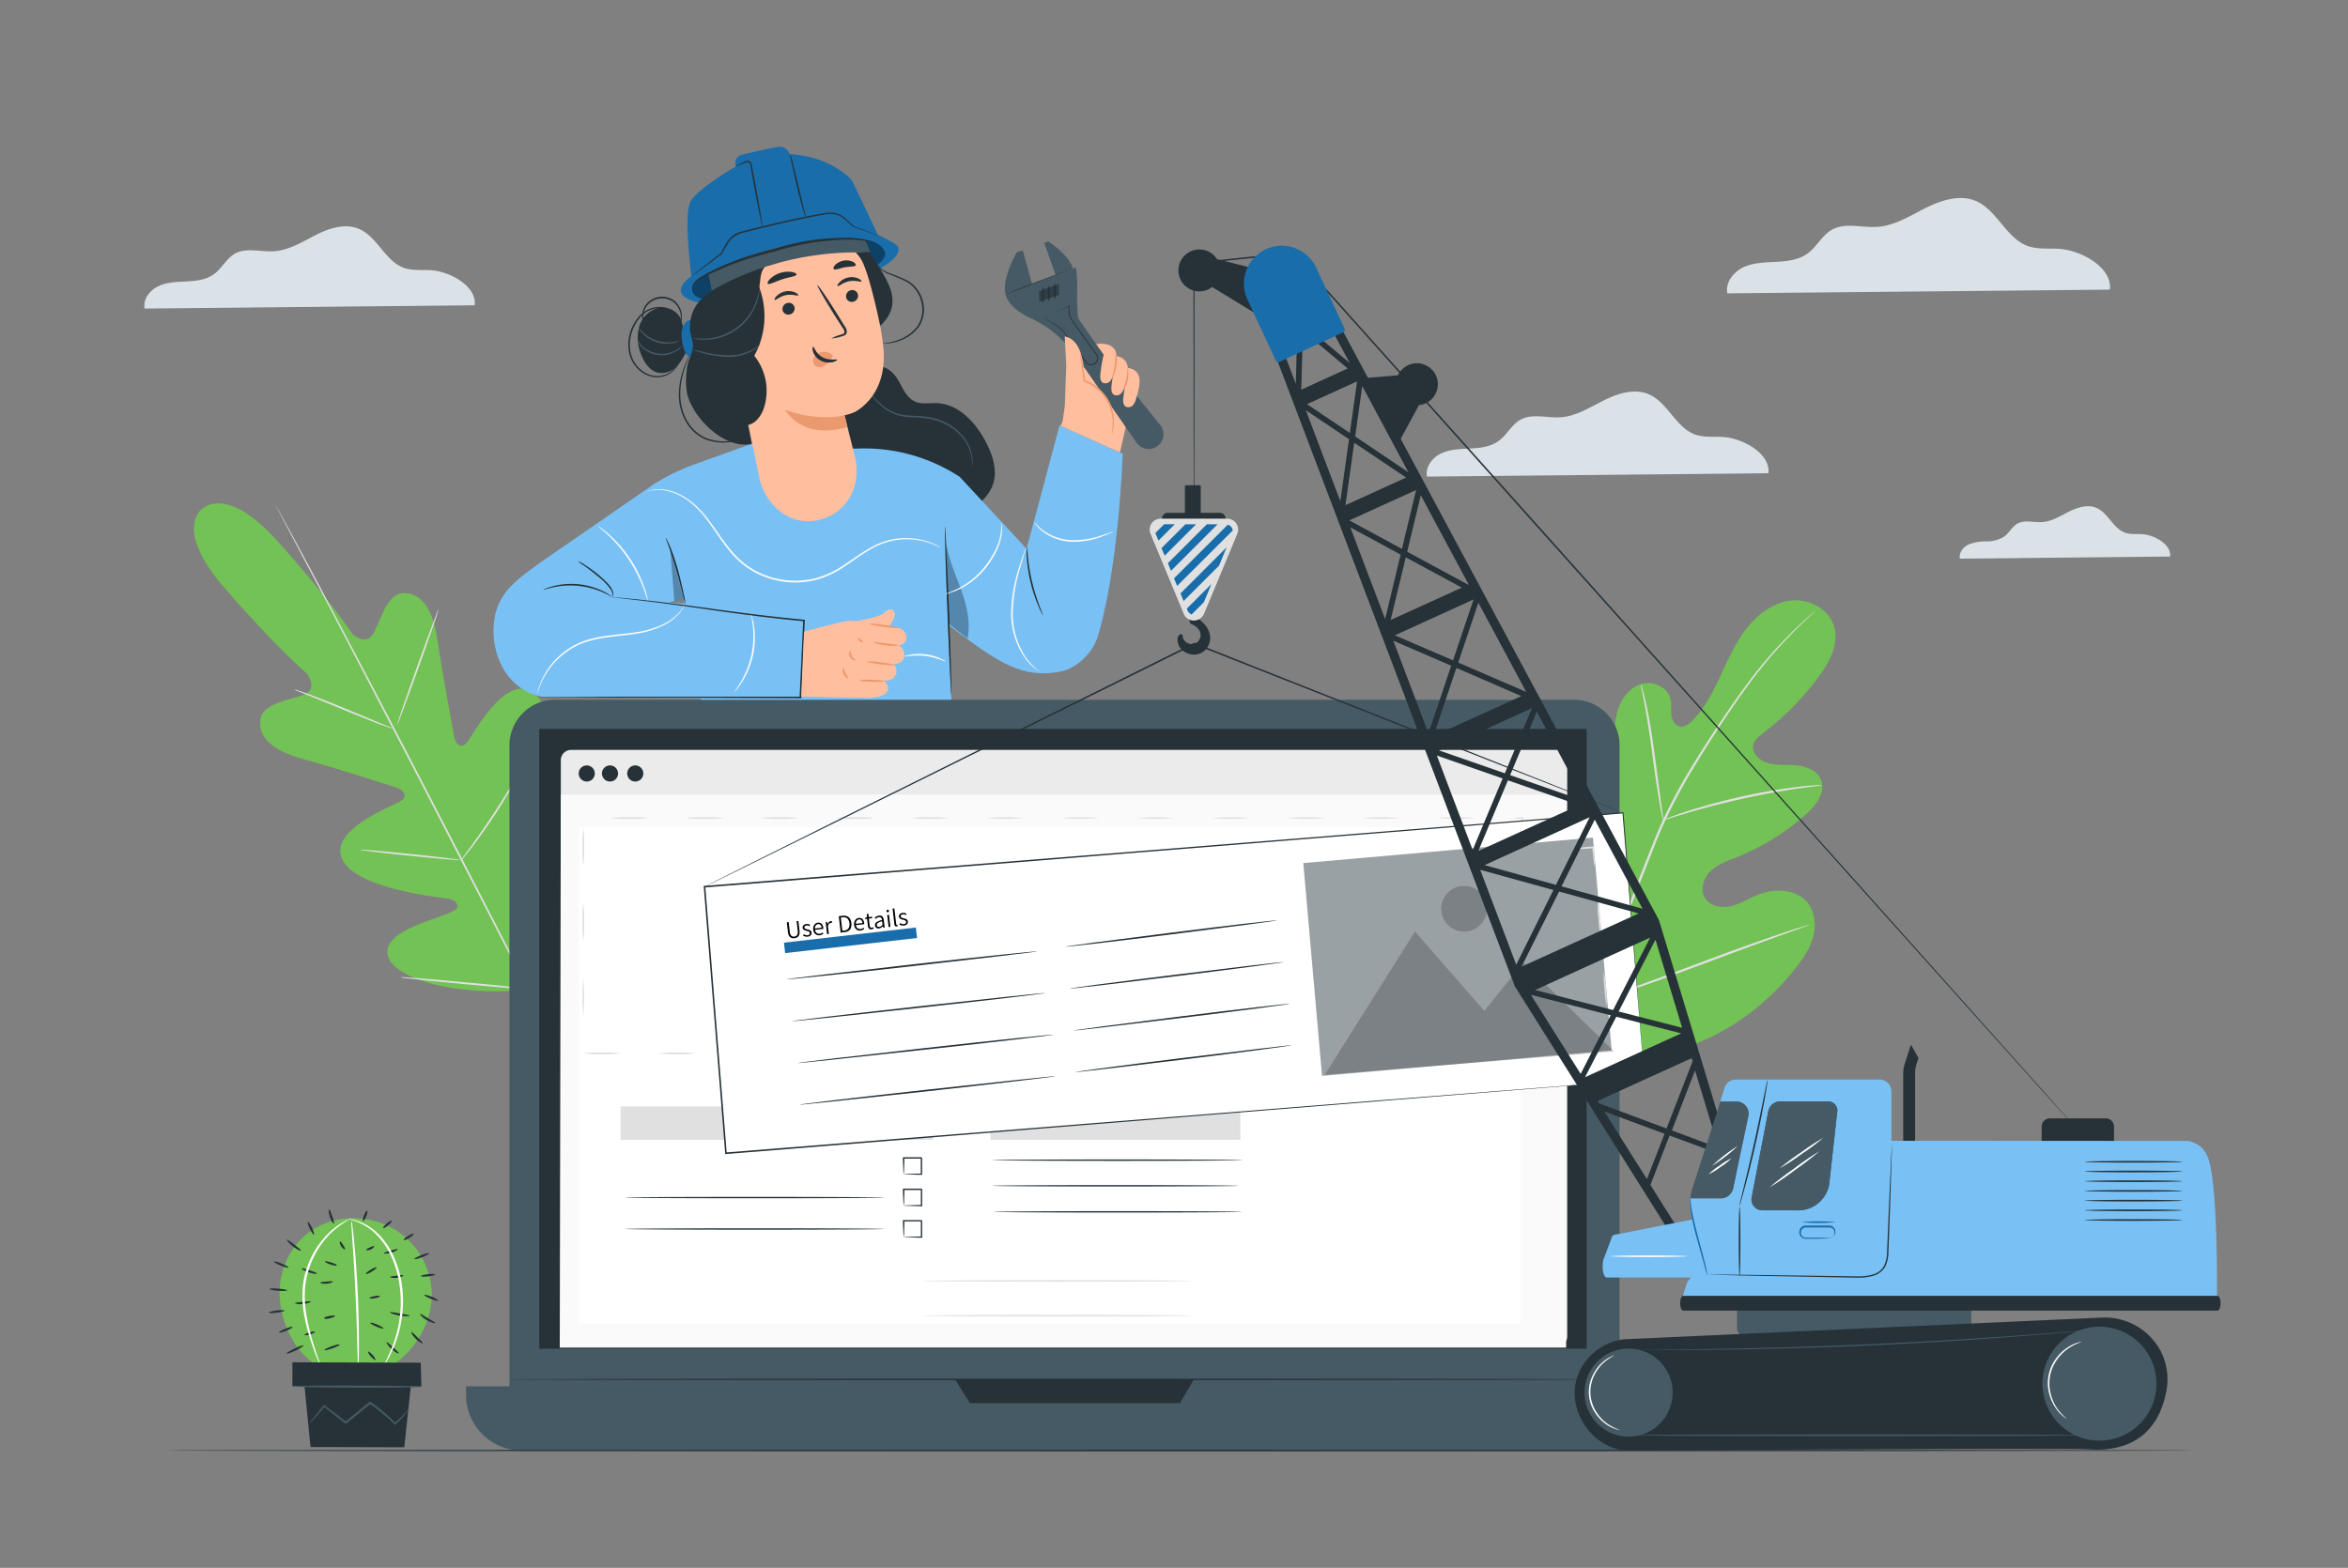 <svg width="100" height="66.794" viewBox="0 0 100 66.794" fill="none" xmlns="http://www.w3.org/2000/svg"><rect x="0" y="0" width="100" height="66.794" fill="#808080" stroke="none"/><path d="M8.603 21.681s-1.226.839.951 3.356 3.547 3.691 3.547 3.691.424.605-.113.847-1.824.349-1.905 1.1c-.084.778.602 1.328 1.797 1.652 1.195.324 3.793 1.155 4.028 1.234.235.079.506.335.168.559-.339.223-3.053 1.203-2.513 2.461.54 1.258 4.027 1.637 4.407 1.685.38.048.5.176.518.373.018.197-.925.441-1.685.751s-1.588.8-1.215 1.502 2.649 1.805 7.368 1.122l2.162-.46.721-2.094c1.271-4.59.463-6.992-.186-7.449-.649-.457-1.24.301-1.644 1.013-.403.712-.763 1.621-.955 1.583-.192-.038-.305-.178-.305-.561 0-.384.065-3.89-1.113-4.586-1.177-.696-2.493 1.875-2.758 2.184-.264.308-.492-.004-.534-.239-.042-.235-.535-2.92-.714-4.15-.178-1.229-.634-1.977-1.416-1.99-.754-.014-1.023 1.249-1.331 1.752-.308.502-.859.006-.859.006s-.992-1.505-3.216-3.982c-2.223-2.478-3.23-1.333-3.23-1.333" fill="#73C255"/><path d="M24.135 45.333c-1.282-2.411-3.492-6.731-5.406-10.431a1865.052 1865.052 0 0 0-4.928-9.463 1174.555 1174.555 0 0 1-1.918-3.637l-.104-.204a.747.747 0 0 1-.034-.069s.015.021.04.067l.111.198.423.772a293.12 293.12 0 0 1 1.529 2.848 999.6 999.6 0 0 1 4.944 9.45c1.916 3.699 4.116 8.024 5.387 10.44" fill="#E0E0E0"/><path d="M12.534 29.371c.059.011.117.027.173.048.109.034.267.089.459.159.385.141.913.348 1.492.587l1.476.617.448.184a.913.913 0 0 1 .163.073.726.726 0 0 1-.172-.045c-.11-.035-.267-.091-.459-.161a57.971 57.971 0 0 1-1.488-.597l-1.483-.607-.449-.181a.78.78 0 0 1-.16-.076Zm4.378 1.511c-.019-.008.36-1.115.847-2.473.487-1.359.898-2.453.918-2.447.02.006-.359 1.115-.847 2.473-.488 1.359-.896 2.453-.919 2.447Zm2.689 5.814a.775.775 0 0 1 .1-.153l.292-.4c.244-.339.582-.808.934-1.34.352-.532.657-1.023.874-1.38l.258-.424c.029-.053.063-.105.101-.152a.676.676 0 0 1-.076.166 14.64 14.64 0 0 1-.236.436 22.503 22.503 0 0 1-.857 1.396 24.311 24.311 0 0 1-.955 1.333c-.133.164-.234.298-.311.387a.809.809 0 0 1-.124.131Zm-4.267-.494a.591.591 0 0 1 .168 0l.457.034a97.568 97.568 0 0 1 3.007.31l.454.058a.727.727 0 0 1 .166.032.74.74 0 0 1-.168 0l-.457-.034a103.878 103.878 0 0 1-3.007-.31l-.455-.059a.703.703 0 0 1-.165-.032Zm1.718 5.432c.071-.006.143-.006.215 0l.587.043c.494.039 1.176.098 1.929.168.753.069 1.435.133 1.928.19l.584.067c.072.005.143.017.213.035a1.134 1.134 0 0 1-.216 0l-.587-.043a133.931 133.931 0 0 1-1.929-.169c-.753-.071-1.435-.134-1.928-.191l-.584-.065a1.173 1.173 0 0 1-.212-.035Zm5.329.46c.035-.069.076-.135.121-.197l.35-.521a71.584 71.584 0 0 0 1.132-1.733 57.242 57.242 0 0 0 1.067-1.776c.134-.22.235-.4.317-.544.035-.069.076-.134.123-.195a1.144 1.144 0 0 1-.097.209c-.067.134-.167.323-.295.556a36.565 36.565 0 0 1-1.053 1.79 42.463 42.463 0 0 1-1.151 1.733 26.906 26.906 0 0 1-.371.508 1.298 1.298 0 0 1-.144.169Z" fill="#E0E0E0"/><path d="M67.268 44.747c-2.795-1.826-3.526-5.353-3.516-8.544 0-.532-.074-1.091.163-1.566.238-.474.82-.813 1.303-.603.401.174.588.628.821 1.001a3.104 3.104 0 0 0 1.285 1.152c.344.166.766.26 1.095.065.45-.267.485-.903.465-1.432l-.105-2.958c-.02-.53-.039-1.069.111-1.577s.497-.985.997-1.141c.5-.156 1.13.114 1.257.628.051.21.015.44.035.659.021.219.132.459.342.515.211.055.419-.105.573-.262.53-.551.879-1.251 1.205-1.946.326-.695.64-1.406 1.116-2.005.477-.598 1.152-1.082 1.906-1.152.754-.07 1.578.376 1.793 1.113.215.737-.197 1.511-.652 2.13a11.835 11.835 0 0 1-2.387 2.421c-.163.123-.339.258-.397.455-.105.356.241.697.593.802.398.119.825.065 1.239.105.414.04.867.21 1.036.59.234.534-.201 1.115-.635 1.5a10.12 10.12 0 0 1-2.942 1.822c-.384.154-.791.292-1.095.575-.305.283-.481.766-.279 1.132.202.367.691.471 1.097.384.405-.088.763-.322 1.152-.48.719-.298 1.659-.276 2.145.337.319.404.363.978.224 1.476-.139.497-.44.931-.761 1.332-1.123 1.405-2.581 2.552-4.25 3.189-1.669.638-3.227.844-4.923.284" fill="#73C255"/><path d="M68.033 42.723c.419-1.623 1.026-3.364 1.724-5.163.176-.45.35-.893.524-1.331.173-.435.344-.868.536-1.282a23.647 23.647 0 0 1 1.245-2.304 47.333 47.333 0 0 1 1.279-1.99 35.36 35.36 0 0 1 1.193-1.685 18.79 18.79 0 0 1 2.577-2.779l.159-.138a.568.568 0 0 1 .056-.044.425.425 0 0 1-.049.052l-.153.145c-.135.127-.334.314-.584.562a19.835 19.835 0 0 0-1.953 2.244 34.98 34.98 0 0 0-1.181 1.689 55.927 55.927 0 0 0-1.269 1.996 24.064 24.064 0 0 0-1.236 2.304c-.191.411-.36.838-.532 1.277-.173.439-.345.881-.524 1.33-.697 1.798-1.305 3.534-1.727 5.151" fill="#E0E0E0"/><path d="M70.836 34.942a1.167 1.167 0 0 1-.059-.224 13.83 13.83 0 0 1-.117-.62 61.644 61.644 0 0 1-.301-2.057c-.108-.8-.22-1.529-.319-2.05a28.232 28.232 0 0 0-.12-.618.964.964 0 0 1-.037-.228c.032.071.056.145.073.22.042.142.094.352.151.611.117.524.24 1.247.349 2.052.109.804.2 1.511.272 2.06l.087.629c.016.074.023.15.021.226Zm6.765-1.487a1.514 1.514 0 0 1-.27.041c-.174.021-.426.05-.733.095-.621.087-1.474.237-2.409.443a34.305 34.305 0 0 0-2.373.613c-.302.088-.544.166-.711.218a1.415 1.415 0 0 1-.264.073c.08-.044.164-.081.251-.11a12.777 12.777 0 0 1 .703-.248 26.257 26.257 0 0 1 2.373-.642 24.2 24.2 0 0 1 2.423-.419 12.025 12.025 0 0 1 .742-.065c.09-.008.18-.008.269.001Zm-9.494 9.14a.306.306 0 0 1-.049-.082l-.124-.242a34.433 34.433 0 0 1-.429-.906 81.635 81.635 0 0 1-1.29-3.037 160.934 160.934 0 0 0-1.264-3.053l-.4-.918-.105-.25a.377.377 0 0 1-.031-.09.323.323 0 0 1 .049.082l.124.242c.105.21.252.524.428.905.353.77.806 1.848 1.292 3.045.485 1.197.927 2.277 1.263 3.052l.397.91.105.25a.32.32 0 0 1 .035.092Zm8.952-3.195a.39.39 0 0 1-.088.04l-.26.096-.958.344a295.827 295.827 0 0 0-3.153 1.165c-1.229.46-2.347.864-3.163 1.137a28.847 28.847 0 0 1-.969.314l-.266.079a.375.375 0 0 1-.094.021.368.368 0 0 1 .089-.04l.26-.096.958-.344a302.893 302.893 0 0 0 3.152-1.164 106.54 106.54 0 0 1 3.163-1.137 29.105 29.105 0 0 1 .969-.314l.266-.079a.36.36 0 0 1 .094-.022Z" fill="#E0E0E0"/><path d="M20.214 13.006c.107-.781-.995-1.424-1.824-1.491-.4-.032-.8.029-1.179-.101-.811-.282-1.135-1.334-1.925-1.664-.592-.249-1.273-.027-1.847.267-.573.293-1.14.649-1.78.687-.557.036-1.163-.171-1.651.101-.363.204-.553.621-.888.869-.334.248-.755.292-1.161.315-.407.023-.827.025-1.2.196s-.676.56-.599.96l14.053-.139Zm55.098 7.156c.112-.808-1.029-1.467-1.887-1.542-.408-.033-.834.029-1.22-.105-.839-.294-1.173-1.376-1.992-1.721-.612-.259-1.317-.029-1.911.266-.593.296-1.179.675-1.842.718-.576.037-1.2-.177-1.707.105-.376.209-.572.643-.919.897-.347.255-.781.304-1.2.327-.419.023-.856.027-1.24.202-.384.176-.698.58-.62.994l14.537-.141Zm17.11 3.548c.068-.497-.633-.907-1.161-.95-.252-.02-.513.019-.752-.065-.516-.18-.723-.847-1.227-1.06-.376-.159-.811-.017-1.176.167-.365.184-.725.416-1.135.441-.355.023-.74-.109-1.05.065-.231.134-.352.4-.565.552a1.353 1.353 0 0 1-.74.205 2.056 2.056 0 0 0-.763.124c-.236.108-.432.358-.383.612l8.952-.092Zm-2.567-11.372c.125-.905-1.153-1.651-2.113-1.733-.457-.037-.933.033-1.368-.119-.933-.327-1.315-1.541-2.232-1.928-.685-.284-1.473-.025-2.14.308-.666.334-1.321.756-2.064.8-.647.042-1.348-.197-1.913.118-.421.236-.642.721-1.029 1.006-.388.285-.876.34-1.347.365-.471.026-.96.031-1.388.227s-.784.651-.696 1.115l16.291-.158Z" fill="#DBE2E7"/><path d="M37.29 15.664c.366-.158.759.177.959.523.2.345.361.763.727.923.284.124.611.053.921.065.953.037 1.692.86 2.12 1.714.267.533.461 1.145.284 1.712-.156.498-.576.869-1.013 1.155a5.025 5.025 0 0 1-2.977.845 3.845 3.845 0 0 1-2.747-1.342c-.513-.629-.786-1.425-.905-2.228-.118-.803-.092-1.618-.065-2.429" fill="#263238"/><path d="M41.416 19.866c-.006 0 0-.087-.016-.237a1.829 1.829 0 0 0-.177-.616 1.992 1.992 0 0 0-.602-.725 2.512 2.512 0 0 0-1.066-.45c-.407-.073-.812-.036-1.176-.113a1.866 1.866 0 0 1-.86-.445 2.941 2.941 0 0 1-.533-.636.326.326 0 0 1-.029-.055c.053.059.103.122.15.187.133.169.282.326.445.467a1.827 1.827 0 0 0 .842.42c.35.072.755.033 1.174.108a2.506 2.506 0 0 1 1.091.467 2.001 2.001 0 0 1 .608.755 1.767 1.767 0 0 1 .16.635c.004.059.004.118 0 .177a.205.205 0 0 1-.01.063Z" fill="#455A64"/><path d="m45.126 18.124-1.404 5.256-2.851-3.067a7.422 7.422 0 0 0-4.427-1.2l-4.435-.206-2.448.882a9.053 9.053 0 0 0-1.688.82l-4.771 3.292c-1.009.729-1.839 1.287-2.033 2.4-.256 1.466.487 3.111 2.032 3.382l6.748.081.208 4.267 10.606-.987-.284-6.439c2.165 1.668 3.183 2.318 4.812 2 .542-.105 1.319-.676 1.571-1.521.9-3.013 1.053-7.753 1.053-7.753l-2.691-1.207Zm-16.634 7.542.616-.174.039.223-.655-.048Z" fill="#79C1F5"/><path d="M23.001 29.686h.868l2.371-.007h7.849l-.034.034c0-.077.008-.16.011-.243l.142-3.039.031.036c-2.388-.223-4.434-.567-5.895-.752-.731-.096-1.315-.16-1.715-.207l-.459-.051-.118-.015-.04-.006h.041l.118.009.46.04c.4.039.985.097 1.718.188 1.466.173 3.509.508 5.895.727h.032v.032c-.044.952-.09 1.979-.133 3.039 0 .083-.008.166-.012.242v.033h-.034l-7.849-.027-2.384-.017-.644-.008h-.167a.324.324 0 0 1-.052-.008Zm.139-4.559a.388.388 0 0 1 .108-.053 2.32 2.32 0 0 1 .312-.102 3.103 3.103 0 0 1 2.121.213c.099.047.195.102.285.163.035.02.068.044.096.073-.008.011-.15-.083-.4-.192a3.419 3.419 0 0 0-2.09-.21c-.268.057-.428.12-.432.108Z" fill="#263238"/><path d="M24.606 23.901c.103.039.2.091.29.155.224.141.438.298.639.469.232.202.445.4.533.59a.528.528 0 0 1 .055.24.176.176 0 0 1-.02.088.69.69 0 0 0-.077-.305 2.372 2.372 0 0 0-.533-.56 8.509 8.509 0 0 0-.621-.481 1.927 1.927 0 0 1-.265-.196Zm4.59 1.839a2.695 2.695 0 0 1-.12-.417c-.067-.259-.155-.618-.267-1.01a15.347 15.347 0 0 0-.313-.995c-.092-.25-.153-.4-.144-.408a.402.402 0 0 1 .06.102c.034.067.079.165.134.289.13.324.241.656.333.993a18.492 18.492 0 0 1 .242 1.018 2.7 2.7 0 0 1 .075.428Zm11.322 3.852c-.019 0-.095-1.6-.171-3.577-.076-1.977-.121-3.581-.101-3.581.02 0 .096 1.6.171 3.579.075 1.979.121 3.58.102 3.58Z" fill="#263238"/><path d="M40.306 23.168c.111.688.4 1.333.639 1.988s.4 1.368.259 2.049l-.8-.641" fill="#000" opacity=".3"/><path d="M44.418 26.204a.429.429 0 0 1-.061-.1 3.506 3.506 0 0 1-.134-.289 6.38 6.38 0 0 1-.492-2.04 4.185 4.185 0 0 1-.011-.319.457.457 0 0 1 .011-.123c.026.143.043.287.052.432.074.695.236 1.377.482 2.031.096.251.163.403.153.408Z" fill="#263238"/><path opacity=".3" d="m28.544 23.346.172 2.257.394-.112-.565-2.145Z" fill="#000"/><path d="M40.06 23.333a.115.115 0 0 1-.035-.015l-.1-.048A3.023 3.023 0 0 0 38 23.038a3.223 3.223 0 0 0-.987.4c-.332.195-.667.443-1.029.684a3.954 3.954 0 0 1-1.24.584 3.624 3.624 0 0 1-1.466.06 4.082 4.082 0 0 1-.724-.197 3.718 3.718 0 0 1-.649-.332 3.5 3.5 0 0 1-.547-.444 4.989 4.989 0 0 1-.439-.509c-.266-.349-.489-.697-.718-1.01a4.471 4.471 0 0 0-.713-.8 2.832 2.832 0 0 0-.748-.46 1.937 1.937 0 0 0-.647-.145 1.732 1.732 0 0 0-.56.08l.034-.015.104-.036c.047-.015.107-.025.176-.04.082-.011.164-.016.247-.016a1.866 1.866 0 0 1 .658.133 2.835 2.835 0 0 1 .767.459c.274.235.519.504.727.8.233.311.458.658.724 1.003.134.177.279.345.435.503a3.481 3.481 0 0 0 .533.433 3.72 3.72 0 0 0 .637.325c.231.087.469.151.712.192a3.551 3.551 0 0 0 1.441-.057 3.913 3.913 0 0 0 1.223-.572c.364-.237.697-.484 1.036-.68a3.249 3.249 0 0 1 1.005-.4 2.989 2.989 0 0 1 1.551.1 2.729 2.729 0 0 1 .39.167l.096.055.031.031Zm2.606-1.089a.567.567 0 0 1 .015.164 2.368 2.368 0 0 1-.249 1.087 4.095 4.095 0 0 1-.44.691 3.269 3.269 0 0 1-1.157.925 2.842 2.842 0 0 1-.42.161.691.691 0 0 1-.161.036c0-.013.224-.071.56-.241a3.439 3.439 0 0 0 1.124-.924c.167-.211.313-.438.437-.677a2.473 2.473 0 0 0 .221-.616c.035-.2.058-.402.071-.605Zm1.612 6.365s-.019-.007-.051-.028a2.186 2.186 0 0 1-.561-.536 3.301 3.301 0 0 1-.602-1.911 6.728 6.728 0 0 1 .345-1.989 14.122 14.122 0 0 1 .192-.581 1.542 1.542 0 0 1 .083-.21 1.635 1.635 0 0 1-.056.218l-.172.587a7.188 7.188 0 0 0-.323 1.976 3.366 3.366 0 0 0 .568 1.887c.164.221.358.419.576.588Zm3.145-5.972a.643.643 0 0 1-.134.071 4.863 4.863 0 0 1-.366.153 3.35 3.35 0 0 1-1.292.219 2.173 2.173 0 0 1-1.229-.44 1.51 1.51 0 0 1-.28-.284.47.47 0 0 1-.077-.124c.117.135.247.26.388.369a2.24 2.24 0 0 0 1.2.409 3.613 3.613 0 0 0 1.273-.196c.323-.104.512-.188.518-.177Zm-19.838 2.944c-.012 0-.065-.208-.189-.534a6.023 6.023 0 0 0-1.505-2.257c-.255-.24-.428-.372-.421-.381.048.022.093.05.134.083.113.083.221.172.325.266a5.39 5.39 0 0 1 1.517 2.276c.046.131.085.265.118.4a.662.662 0 0 1 .023.147Zm1.557.229a.267.267 0 0 1-.034.071 1.538 1.538 0 0 1-.127.189 2.079 2.079 0 0 1-.648.533 3.805 3.805 0 0 1-1.179.385c-.46.079-.973.111-1.5.196a4.427 4.427 0 0 0-.755.185 3.106 3.106 0 0 0-.647.319 3.3 3.3 0 0 0-.88.841 3.381 3.381 0 0 0-.389.729c-.072.183-.095.29-.103.287a.303.303 0 0 1 .015-.077c.016-.074.037-.147.063-.219a3.136 3.136 0 0 1 .375-.748 3.25 3.25 0 0 1 .885-.866 3.104 3.104 0 0 1 .658-.329 4.527 4.527 0 0 1 .765-.191c.533-.085 1.045-.115 1.501-.189a3.93 3.93 0 0 0 1.167-.365 2.157 2.157 0 0 0 .649-.503c.126-.155.176-.252.183-.248Zm2.847.367a.56.56 0 0 1 .047.134c.035.121.061.245.079.37a3.521 3.521 0 0 1-.528 2.4 2.7 2.7 0 0 1-.227.304c-.06.067-.094.103-.098.098-.004-.004.119-.157.283-.427.094-.16.177-.326.249-.496a4.2 4.2 0 0 0 .204-.645 4.01 4.01 0 0 0 .085-.673 3.721 3.721 0 0 0-.019-.553c-.034-.317-.089-.508-.076-.511Zm8.308 2.021a3.728 3.728 0 0 0-.896-.256 3.843 3.843 0 0 0-.933.037.786.786 0 0 1 .267-.082 2.197 2.197 0 0 1 1.323.157.783.783 0 0 1 .24.144Z" fill="#FAFAFA"/><path d="m46.515 14.815-1.342 3.331 2.524 1.131.648-2.832-1.831-1.629Z" fill="#FFBE9D"/><path d="m49.41 18.104-2.267-2.813c-.457-.632-1.185-1.65-1.219-1.734-.047-.134-.064-1.043-.043-1.273a7.304 7.304 0 0 0-.057-.885l-1.867.708-.398-1.44-.256.08s-.676 1.169-.467 1.835c.21.665 1.094.966 1.312 1.101.219.135 1.049.492 1.987 1.907l.151.219.38.549 1.734 2.493a.625.625 0 0 0 .416.269.631.631 0 0 0 .595-1.02l-.001.004Z" fill="#455A64"/><path d="m44.961 11.721-.488-1.376.176-.057s.861.534 1.047 1.155l-.735.279Z" fill="#455A64"/><path d="m44.437 13.538.021-.009.058-.027.22-.098.8-.363-.02-.012a2.168 2.168 0 0 0 0 .244.696.696 0 0 0 .059.266c.092.157.204.312.319.477.231.327.487.682.757 1.05a.335.335 0 0 1 .077.155.26.26 0 0 1-.31.294.254.254 0 0 1-.133-.079c-.033-.041-.067-.09-.1-.133l-.196-.267-.676-.912a.804.804 0 0 0-.166-.163c-.059-.044-.116-.081-.169-.118a5.256 5.256 0 0 0-.283-.169l-.182-.1-.049-.024h-.018l.016.009.047.028.179.105c.079.047.172.104.279.174.053.036.111.075.166.119a.74.74 0 0 1 .161.16l.667.916.195.266c.033.045.064.089.101.134a.297.297 0 0 0 .498-.103.293.293 0 0 0 .013-.141.374.374 0 0 0-.084-.171c-.267-.368-.533-.721-.76-1.048-.113-.164-.228-.32-.318-.472a.679.679 0 0 1-.057-.247 1.819 1.819 0 0 1 0-.241v-.023l-.02.01-.8.381-.213.104-.055.027h-.024Z" fill="#263238"/><path d="m44.266 12.867.839-.31-.005-.469-.847.323.013.457Z" fill="#000" opacity=".3"/><path d="M44.921 12.06a.866.866 0 0 0-.033.347.86.86 0 0 0 .04.345.849.849 0 0 0 .034-.347.875.875 0 0 0-.04-.345Zm-.257.093a.859.859 0 0 0-.032.347.84.84 0 0 0 .04.345.865.865 0 0 0 .032-.347.848.848 0 0 0-.04-.345Zm-.241.06a.866.866 0 0 0-.033.347.876.876 0 0 0 .04.345.866.866 0 0 0 .033-.347.861.861 0 0 0-.04-.345Z" fill="#263238"/><path d="m45.26 17.932.091-.652.061-1.733-.066-1.212s.4.031.623.553c.223.523.227 1.321.227 1.321s1.693.667 1.096 2.267m.263-3.188a.659.659 0 0 0-.077-.39.56.56 0 0 0-.377-.235 1.079 1.079 0 0 0-.413 0l.319.444a6.382 6.382 0 0 0-.141.812c-.017.14-.016.315.105.387a.267.267 0 0 0 .312-.071.747.747 0 0 0 .144-.313 2.914 2.914 0 0 0 .129-.634Z" fill="#FFBE9D"/><path d="M48.032 15.802a.677.677 0 0 0-.077-.391.563.563 0 0 0-.379-.234 1.067 1.067 0 0 0-.412 0l.318.444a6.76 6.76 0 0 0-.142.812c-.016.134-.016.315.107.387a.266.266 0 0 0 .312-.071.757.757 0 0 0 .143-.313 2.871 2.871 0 0 0 .131-.634Z" fill="#FFBE9D"/><path d="M48.532 16.308a.667.667 0 0 0-.077-.392.56.56 0 0 0-.377-.235 1.135 1.135 0 0 0-.413 0l.319.444a6.351 6.351 0 0 0-.141.812c-.018.141-.016.315.105.388a.267.267 0 0 0 .312-.072.767.767 0 0 0 .14-.32 2.895 2.895 0 0 0 .133-.625Z" fill="#FFBE9D"/><path d="M47.518 14.974c.056.192.065.396.025.592a1.257 1.257 0 0 1-.188.561c-.02-.008.076-.253.12-.572.044-.319.023-.579.043-.582Zm.512.697a1.241 1.241 0 0 1-.212.998c-.019-.011.089-.216.145-.49.056-.275.045-.507.066-.508Zm-2.031-.697c.033.115.058.231.073.35.039.22.09.533.149.903L46.2 16.2a1.825 1.825 0 0 1 1.104 1.066 1.83 1.83 0 0 1 .092 1.076.61.61 0 0 1-.045.155 3.624 3.624 0 0 0 .037-.589 1.912 1.912 0 0 0-.144-.618 1.81 1.81 0 0 0-1.066-1.027h-.019v-.018a50.263 50.263 0 0 1-.124-.907 2.531 2.531 0 0 1-.036-.364Z" fill="#EB996E"/><path d="m45.822 11.395-.029.012-.085.032-.315.117-1.035.4-1.033.4-.315.118-.087.031c-.019.008-.029.011-.029.009l.028-.013.084-.036.311-.134c.267-.105.628-.249 1.031-.4.403-.151.771-.292 1.039-.387.133-.047.241-.084.317-.108l.087-.028a.106.106 0 0 1 .032-.013Z" fill="#263238"/><path d="M34.243 26.909s1.661-.455 1.945-.466c.217-.006 1.477.207 2.057.307a.421.421 0 0 1 .356.468.362.362 0 0 1-.01.04.386.386 0 0 1-.32.245.444.444 0 0 1 .243.461c-.045.328-.452.337-.452.337s.02.021.048.059a.4.4 0 0 1-.292.628l-.185.013a.392.392 0 0 1 .189.363c-.072.431-1.056.366-1.056.366l-2.643-.051.12-2.771Z" fill="#FFBE9D"/><path d="M38.099 26.206c-.032.133-.112.439-.375.533l-1.333-.256s1.049-.192 1.216-.341a1.176 1.176 0 0 1 .22-.158.192.192 0 0 1 .272.221Z" fill="#FFBE9D"/><path d="M37.027 26.572c0 .023.266.09.604.134.337.042.612.074.616.049.004-.025-.266-.09-.604-.133-.337-.043-.612-.073-.616-.05Zm.185.792c0 .023.224.1.519.134.295.033.533.011.533-.012 0-.024-.236-.042-.525-.075-.289-.033-.521-.071-.527-.047Zm-.666-.198c-.021.01-.006.087.061.147s.145.065.152.043c.007-.023-.041-.061-.093-.108s-.097-.092-.12-.081Zm.386 1.024c0 .024.255.074.572.112.318.037.58.05.584.026.004-.024-.253-.074-.573-.112-.32-.039-.576-.05-.582-.025Zm-.706-.474c-.011 0-.034.019-.049.071a.277.277 0 0 0 .028.204.282.282 0 0 0 .161.134c.051.013.084 0 .085-.007.001-.007-.11-.056-.171-.167-.061-.111-.032-.227-.055-.235Zm.382 1.271c0 .024.235.051.524.059.289.008.525 0 .525-.028s-.233-.05-.523-.058c-.289-.008-.525.004-.526.028Zm-.682-.534c-.011 0-.032.023-.039.075a.337.337 0 0 0 .044.193c.08.134.184.194.198.179.015-.015-.056-.109-.122-.221-.067-.112-.06-.219-.082-.225Z" fill="#EB996E"/><path d="M29.047 13.772c-.053-.428-.523-.728-.948-.667a1.152 1.152 0 0 0-.885.84 1.859 1.859 0 0 0 .134 1.256c.134.31.368.615.7.683a.908.908 0 0 0 .826-.329 2.666 2.666 0 0 0 .44-.816l-.265-.967Z" fill="#263238"/><path d="M29.589 13.679a.337.337 0 0 0-.427.095.725.725 0 0 0-.134.449 1.817 1.817 0 0 0 .15.775.277.277 0 0 0 .152.174.198.198 0 0 0 .203-.074.49.49 0 0 0 .089-.21 2.406 2.406 0 0 0-.065-1.345m7.587-1.922c.749-.367 1.18-.747 1.117-1.057-.063-.311-1.571-.792-1.924-.923-.834-.309-1.621.427-2.934.691-2.556.513-4.524 1.449-4.4 2.09.061.309.6.494 1.427.544" fill="#186DAA"/><path d="M36.699 11.686c.667-.325 1.067-.667.991-.933-.203-.755-2.043-.667-4.309-.205-2.267.461-4.01 1.28-3.895 1.852.055.275.534.437 1.264.482" fill="#000" opacity=".4"/><path d="M30.751 12.643a3.2 3.2 0 0 1 2.675-3.725c1.692-.252 3.269.933 3.615 2.607.303 1.466.575 2.953.597 3.496.067 1.637-.857 2.325-1.234 2.533a2.122 2.122 0 0 1-.429.135.011.011 0 0 0-.004.011l.464 1.859c.231 1.223-.4 2.356-1.617 2.602-1.218.245-2.237-.648-2.492-1.866l-1.573-7.651Z" fill="#FFBE9D"/><path d="M36.54 12.544a.267.267 0 0 1-.293.316.249.249 0 0 1-.211-.185.267.267 0 0 1 .293-.316.249.249 0 0 1 .211.185Zm.148-.554c-.025.039-.248-.065-.523-.009s-.448.233-.484.206c-.036-.027 0-.079.077-.16a.71.71 0 0 1 .38-.207.688.688 0 0 1 .424.048c.103.048.137.103.125.121Zm-2.85 1.097a.267.267 0 0 1-.195.308.251.251 0 0 1-.313-.177.267.267 0 0 1 .195-.308.25.25 0 0 1 .313.177Zm.16-.504c-.024.04-.247-.064-.521-.01-.275.055-.448.235-.485.207-.017-.012 0-.079.077-.16a.725.725 0 0 1 .38-.206.687.687 0 0 1 .424.049c.095.048.136.101.126.12Zm1.406 1.837a1.866 1.866 0 0 1 .429-.169c.069-.021.134-.05.134-.099a.366.366 0 0 0-.088-.198l-.316-.494c-.44-.702-.775-1.286-.747-1.304.028-.018.41.533.851 1.241l.306.497c.061.076.094.17.092.267a.176.176 0 0 1-.095.125.446.446 0 0 1-.116.041 1.781 1.781 0 0 1-.45.092Z" fill="#263238"/><path d="M35.968 17.69s-1.044.3-2.533-.232c0 0 .701 1.319 2.656.732l-.123-.5Zm-.548-2.584a.505.505 0 0 0-.481-.095.457.457 0 0 0-.277.229.29.29 0 0 0 .044.332.336.336 0 0 0 .378.019c.121-.071.226-.167.309-.28a.291.291 0 0 0 .063-.097.094.094 0 0 0-.021-.102" fill="#EB996E"/><path d="M34.632 14.773c.044-.012.104.287.4.447.296.16.61.064.62.105.008.018-.059.072-.192.103a.758.758 0 0 1-.515-.071.667.667 0 0 1-.319-.379c-.034-.123-.016-.203.005-.205Zm-.709-3.077c-.012.08-.294.1-.608.204-.315.104-.559.244-.615.185-.026-.028.006-.108.097-.201a1.108 1.108 0 0 1 .934-.296c.132.024.196.071.192.108Zm2.521-.395c-.036.072-.239.045-.466.088-.228.043-.412.134-.471.069-.026-.028-.008-.096.065-.172a.685.685 0 0 1 .754-.134c.093.053.133.113.118.148Z" fill="#263238"/><path d="M34.616 10.013a1.785 1.785 0 0 1-1.141 1.01c-.332.095-.727.112-.933.385-.153.2-.153.472-.188.721-.055.38.041.817-.248 1.067-.227.196-.44.191-.579.456-.139.266-.112.64-.055.951.057.311.134.8-.121.997-.237-1.125-.845-2.329-1.081-3.455a1.375 1.375 0 0 1-.043-.51c.067-.381.432-.629.777-.8.98-.491 2.06-.743 3.127-.991" fill="#263238"/><path d="M37.565 10.389s-1.208-2.588-1.292-2.709c-.084-.121-1.097-1.156-3.019-1.125l-1.532.308S29.688 8 29.397 8.608c-.291.608.056 3.216.056 3.216l4.108-1.796 3.066.125.937.236Z" fill="#186DAA"/><path d="m32.692 6.344.423-.085a.44.44 0 0 1 .451.18c.084.126.146.265.184.412.127.471.891 3.716.891 3.716l-1.939.297-.748-4.047-.618.275-.012-.12a.352.352 0 0 1 .276-.385l1.094-.242Z" fill="#186DAA"/><path d="m37.079 10.769-.392-.903-3.191-.333-3.396 1.788.214 1.067s2.793-1.828 6.765-1.619Z" fill="#455A64"/><path d="m36.336 9.64.152.097 1.165.553s-2.105-.267-4.168.168c-2.063.435-4.288 1.611-4.288 1.611l1.2-1.099a2.412 2.412 0 0 1 1.528-1.085l2.585-.572a2.399 2.399 0 0 1 1.825.327Z" fill="#186DAA"/><path d="M37.365 10.388s-.024-.019-.076-.044a1.214 1.214 0 0 0-.235-.089 3.788 3.788 0 0 0-.912-.125 9.848 9.848 0 0 0-2.993.419c-.568.157-1.113.296-1.6.468a12.308 12.308 0 0 0-1.252.534 5.196 5.196 0 0 0-.457.257.868.868 0 0 0-.302.266.36.36 0 0 0-.05.251c.013.059.036.083.039.081a.355.355 0 0 1 .051-.308.86.86 0 0 1 .297-.231c.134-.077.286-.157.46-.24a14.775 14.775 0 0 1 1.251-.511c.476-.168 1.025-.3 1.6-.457a10.684 10.684 0 0 1 2.961-.448 4.332 4.332 0 0 1 .902.087c.205.045.311.103.317.091Zm-.3.352c.369.825 1.657 2 .423 3.14 0 0-.389-1.866-.688-2.564a1.51 1.51 0 0 0-.357-.561m-5.71 1.529A1.666 1.666 0 0 0 29.4 14.16c.041.22.134.437.105.666-.028.229-.144.41-.198.621-.108.419-.134 1.108.015 1.518.339.973 1.573 2.173 2.692 1.949" fill="#263238"/><path d="M31.561 18.108a.735.735 0 0 0 .652-.196c.167-.169.286-.38.345-.61a2.375 2.375 0 0 0-.435-2.145 3.482 3.482 0 0 0 .043-3.294l-1.568.465.963 5.78Z" fill="#263238"/><path d="M29.065 14.73a.689.689 0 0 1-.248.223 1.206 1.206 0 0 1-.786.172 1.182 1.182 0 0 1-.721-.357.492.492 0 0 1-.154-.297c.05.097.114.187.188.267a1.241 1.241 0 0 0 1.448.176c.176-.098.264-.192.273-.182Z" fill="#455A64"/><path d="M28.943 14.52a.666.666 0 0 1-.276.098 1.415 1.415 0 0 1-1.308-.421.677.677 0 0 1-.165-.243c.01 0 .072.087.2.208a1.533 1.533 0 0 0 1.265.408c.175-.024.28-.061.284-.051Zm3.407-2.224a.573.573 0 0 1-.01.157 2.359 2.359 0 0 1-2.264 2.02 2.081 2.081 0 0 1-.431-.028.543.543 0 0 1-.153-.039c.194.018.387.024.582.017a2.411 2.411 0 0 0 2.121-1.565 4.84 4.84 0 0 0 .155-.563Zm.049 2.351s-.023.037-.077.092c-.08.077-.17.145-.266.2a2.071 2.071 0 0 1-1.05.267 4.174 4.174 0 0 1-1.066-.165 4.863 4.863 0 0 1-.313-.095.433.433 0 0 1-.112-.044c.148.021.294.051.437.091.347.086.702.135 1.059.144a2.198 2.198 0 0 0 1.025-.239 3.5 3.5 0 0 0 .364-.251Z" fill="#455A64"/><path d="M37.631 10.12a.427.427 0 0 1-.094-.027L37.279 10l-.951-.342-.245-.22a1.498 1.498 0 0 0-.275-.216.892.892 0 0 0-.35-.108 1.568 1.568 0 0 0-.4.037c-.544.09-1.14.218-1.761.361a58.36 58.36 0 0 0-1.634.4c-.122.025-.24.07-.348.134a.844.844 0 0 0-.251.231c-.124.194-.233.388-.337.56l-.924.683-.255.184a.645.645 0 0 1-.09.06.557.557 0 0 1 .082-.072l.245-.195.896-.697v.008c.104-.176.206-.366.334-.569a.907.907 0 0 1 .267-.253c.113-.064.236-.109.364-.134a55.206 55.206 0 0 1 1.635-.4 29.741 29.741 0 0 1 1.766-.359 1.564 1.564 0 0 1 .41-.033.93.93 0 0 1 .373.117c.103.064.198.14.282.227l.242.223h-.008l.944.361.255.101a.615.615 0 0 1 .085.031Z" fill="#263238"/><path d="M32.475 9.671a.627.627 0 0 1-.037-.134 17.802 17.802 0 0 1-.079-.365 91.504 91.504 0 0 1-.234-1.2c-.041-.236-.082-.46-.12-.666a19.058 19.058 0 0 0-.05-.291.124.124 0 0 0-.157-.101l-.343.133a.477.477 0 0 1-.134.043.542.542 0 0 1 .12-.067c.08-.04.191-.095.339-.161a.176.176 0 0 1 .228.134l.057.29c.039.205.08.429.126.667.086.472.161.9.212 1.211.025.155.045.281.057.368a.472.472 0 0 1 .013.14Zm1.85-.412a1.831 1.831 0 0 1-.14-.385 19.43 19.43 0 0 1-.247-.956 39.225 39.225 0 0 1-.218-.963 2.31 2.31 0 0 1-.069-.4c.05.13.09.263.117.4.064.244.148.582.237.957l.227.96c.038.127.069.256.092.387Zm3.272 5.359a2.146 2.146 0 0 0 .792-.189 1.701 1.701 0 0 0 .684-.534 1.285 1.285 0 0 0 .168-1.024 1.344 1.344 0 0 0-.603-.851 8.425 8.425 0 0 0-.816-.356 1.388 1.388 0 0 1-.492-.357.758.758 0 0 1-.092-.134c-.016-.033-.024-.052-.021-.053.041.061.086.119.134.175.141.141.309.252.495.326.283.099.56.215.829.347a1.392 1.392 0 0 1 .636.889 1.337 1.337 0 0 1-.183 1.077 1.709 1.709 0 0 1-.716.545 1.867 1.867 0 0 1-.589.15 1.16 1.16 0 0 1-.165 0 .153.153 0 0 1-.06-.011Zm-9.98-.531s-.012 0-.031-.023a.585.585 0 0 1-.073-.08.831.831 0 0 1-.151-.366.881.881 0 0 1 .105-.58.871.871 0 0 1 1.292-.195.882.882 0 0 1 .237.921.476.476 0 0 1-.068.128c-.002-.001.019-.048.041-.133a.897.897 0 0 0 .015-.38.849.849 0 0 0-.266-.482.821.821 0 0 0-1.2.18.858.858 0 0 0 .013.891c.053.077.089.113.085.118Zm4.152 4.605a.182.182 0 0 1-.056.02 3.66 3.66 0 0 1-.782.135 2.023 2.023 0 0 1-.916-.142 1.768 1.768 0 0 1-.824-.776 2.311 2.311 0 0 1-.279-1.1c0-.311.045-.62.134-.919a4.312 4.312 0 0 1 .293-.736.229.229 0 0 1 .031-.051 1.832 1.832 0 0 1-.08.213 5.191 5.191 0 0 0-.196.587 3.318 3.318 0 0 0-.121.904c.003.373.098.739.276 1.067a1.714 1.714 0 0 0 .788.751 2.034 2.034 0 0 0 .897.153c.206-.009.412-.032.615-.069a1.74 1.74 0 0 1 .221-.037Z" fill="#263238"/><path d="M28.922 15.401a.19.19 0 0 1-.016.063.744.744 0 0 1-.085.169 1.004 1.004 0 0 1-.559.4.992.992 0 0 1-.48.021 1.191 1.191 0 0 1-.501-.235 1.352 1.352 0 0 1-.382-.476 1.519 1.519 0 0 1-.141-.64 1.837 1.837 0 0 1 .416-1.172 1.163 1.163 0 0 1 .899-.456.92.92 0 0 1 .636.251.518.518 0 0 1 .143.208 1.233 1.233 0 0 0-.16-.188.92.92 0 0 0-.618-.221 1.118 1.118 0 0 0-.849.447 1.796 1.796 0 0 0-.4 1.132c0 .211.045.419.133.611.084.177.208.333.36.456.138.111.3.189.472.228a.98.98 0 0 0 .457-.013 1.011 1.011 0 0 0 .55-.365 1.595 1.595 0 0 0 .126-.219Z" fill="#263238"/><path d="M67.034 29.812H23.64a1.943 1.943 0 0 0-1.943 1.943v27.38a1.943 1.943 0 0 0 1.943 1.943h43.393a1.943 1.943 0 0 0 1.943-1.943v-27.38a1.943 1.943 0 0 0-1.943-1.943Z" fill="#455A64"/><path d="M19.849 59.059h51.223v.363a2.373 2.373 0 0 1-2.373 2.373H22.222a2.373 2.373 0 0 1-2.373-2.373v-.363Z" fill="#455A64"/><path d="M67.574 31.054H22.966v26.403h44.608V31.054ZM40.675 58.765l.636 1.011h8.944l.59-1.011H40.676Z" fill="#263238"/><path d="M66.311 31.948h-41.99a.436.436 0 0 0-.436.436v24.552c0 .241.195.436.436.436h41.991a.436.436 0 0 0 .436-.436V32.384a.436.436 0 0 0-.436-.436Z" fill="#EBEBEB"/><path d="M66.702 57.41H23.84l.045-23.561h42.816V57.41Z" fill="#FAFAFA"/><path d="M27.398 32.933a.343.343 0 1 1-.685 0 .343.343 0 0 1 .685 0Zm-2.066 0a.343.343 0 1 1-.685 0 .343.343 0 0 1 .685 0Zm.99 0a.343.343 0 1 1-.685 0 .343.343 0 0 1 .685 0ZM68.57 58.765c0 .018-10.493.031-23.435.031-12.941 0-23.437-.013-23.437-.031 0-.017 10.492-.031 23.437-.031s23.435.013 23.435.031Z" fill="#263238"/><path d="M50.785 52.812c0 .019-2.571.035-5.741.035-3.171 0-5.741-.016-5.741-.035 0-.019 2.571-.035 5.741-.035 3.171 0 5.741.023 5.741.035Z" fill="#E0E0E0"/><path d="M64.756 35.242H24.668v21.145h40.088V35.242Z" fill="#fff"/><path d="M42.187 47.136h10.64v1.422h-10.64v-1.422Zm-15.756 0h13.303v1.422H26.43v-1.422Z" fill="#E0E0E0"/><path d="M42.275 49.425c0 .016 2.382.03 5.317.03s5.315-.014 5.315-.03-2.382-.03-5.315-.03c-2.933 0-5.317.014-5.317.03Zm-.003 1.092c0 .016 2.342.03 5.228.03 2.887 0 5.228-.014 5.228-.03s-2.34-.03-5.228-.03-5.228.014-5.228.03Zm.048 1.11c0 .016 2.361.03 5.273.03 2.912 0 5.272-.014 5.272-.03s-2.36-.03-5.272-.03-5.273.017-5.273.03Zm-3.831-1.598c.01-.066.015-.132.015-.199 0-.124.012-.294.015-.497l-.029.027h.758l-.032-.03v.693l.028-.026c-.221 0-.406.008-.54.013a2.606 2.606 0 0 0-.218.013c.066.01.133.015.2.013.132 0 .326.012.559.014h.029v-.719a.326.326 0 0 1-.033-.03h-.786v.026c0 .215.009.392.015.513.001.064.008.128.021.191Zm-11.852.99c0 .016 2.465.03 5.505.03s5.508-.014 5.508-.03-2.466-.03-5.508-.03-5.505.013-5.505.03Zm11.855.348c.01-.066.015-.133.015-.2 0-.123.012-.294.015-.496l-.029.026h.758c.008.006-.061-.057-.032-.03v.694l.028-.027c-.221 0-.406.008-.54.014a1.74 1.74 0 0 0-.218.013c.066.008.133.013.2.013.132 0 .326.011.558.013h.029v-.719l-.033-.03h-.786v.027c0 .214.009.392.015.512.002.065.008.129.021.192Zm-11.855.99c0 .016 2.465.03 5.505.03s5.508-.014 5.508-.03-2.466-.03-5.508-.03-5.505.014-5.505.03Zm11.855.348c.01-.066.015-.133.015-.2 0-.123.012-.293.015-.497l-.029.026h.758l-.032-.03v.699l.028-.026c-.221 0-.406.008-.54.013a1.989 1.989 0 0 0-.218.013c.066.009.133.013.2.013.132 0 .326.01.558.014h.029v-.722l-.033-.03h-.786v.025c0 .215.009.392.015.514.002.063.009.126.021.189Z" fill="#263238"/><path d="M63.242 44.877c.119-.02.239-.028.359-.024.221 0 .533-.011.865-.011h.376l-.033.033c0-.247.006-.458.013-.609-.003-.08.004-.16.02-.239.016.078.024.158.021.239 0 .151.01.363.012.609v.034h-.41c-.337 0-.644 0-.865-.011a1.852 1.852 0 0 1-.359-.021Zm-3.202 0a9.256 9.256 0 0 1 1.6 0 9.256 9.256 0 0 1-1.6 0Zm-3.198 0a9.256 9.256 0 0 1 1.6 0 9.256 9.256 0 0 1-1.6 0Zm-3.203 0a9.256 9.256 0 0 1 1.6 0 9.256 9.256 0 0 1-1.6 0Zm-3.198 0a9.256 9.256 0 0 1 1.6 0 9.256 9.256 0 0 1-1.6 0Zm-3.201 0a9.256 9.256 0 0 1 1.6 0 9.256 9.256 0 0 1-1.6 0Zm-3.2 0a9.256 9.256 0 0 1 1.6 0 9.256 9.256 0 0 1-1.6 0Zm-3.2 0a9.256 9.256 0 0 1 1.6 0 9.256 9.256 0 0 1-1.6 0Zm-3.2-.001c.265-.034.533-.046.8-.035.267-.011.535 0 .8.035a4.754 4.754 0 0 1-.8.035 4.71 4.71 0 0 1-.8-.035Zm-3.201 0c.265-.034.533-.046.8-.035.267-.011.535 0 .8.035a4.754 4.754 0 0 1-.8.035 4.71 4.71 0 0 1-.8-.035Zm-3.199 0a4.748 4.748 0 0 1 .8-.035c.267-.011.534 0 .8.035a4.754 4.754 0 0 1-.8.035 4.71 4.71 0 0 1-.8-.035Zm-3.198 0c.265-.034.533-.046.8-.035.267-.011.534 0 .8.035a4.754 4.754 0 0 1-.8.035 4.71 4.71 0 0 1-.8-.035Zm-3.198-.001a4.915 4.915 0 0 1 .8-.034c.267-.011.534 0 .8.035a4.754 4.754 0 0 1-.8.035 4.86 4.86 0 0 1-.8-.033v-.003Zm-.002-3.2a9.248 9.248 0 0 1 0 1.6 9.248 9.248 0 0 1 0-1.6Zm0-3.2c.034.265.046.533.035.8.011.267 0 .535-.034.8a4.55 4.55 0 0 1-.035-.8 4.534 4.534 0 0 1 .035-.8Zm0-3.2c.034.265.046.533.035.8.011.267 0 .535-.034.8a4.55 4.55 0 0 1-.034-.799c-.012-.267 0-.535.035-.8Zm2.774-.424a4.754 4.754 0 0 1-.8.035 4.65 4.65 0 0 1-.8-.035 4.535 4.535 0 0 1 .8-.034c.267-.012.535-.001.8.034Zm3.201 0a4.754 4.754 0 0 1-.8.035 4.65 4.65 0 0 1-.8-.035 4.535 4.535 0 0 1 .8-.034 4.55 4.55 0 0 1 .8.034Zm3.2 0a4.754 4.754 0 0 1-.8.035 4.65 4.65 0 0 1-.8-.035 4.535 4.535 0 0 1 .8-.034 4.55 4.55 0 0 1 .8.034Zm3.201 0a4.754 4.754 0 0 1-.8.035 4.65 4.65 0 0 1-.8-.035 4.535 4.535 0 0 1 .8-.034 4.55 4.55 0 0 1 .8.034Zm3.198 0a9.248 9.248 0 0 1-1.6 0 4.536 4.536 0 0 1 .8-.034c.267-.012.535 0 .8.034Zm3.203 0a9.248 9.248 0 0 1-1.6 0 9.248 9.248 0 0 1 1.6 0Zm3.198 0a9.248 9.248 0 0 1-1.6 0 9.248 9.248 0 0 1 1.6 0Zm3.202 0a9.248 9.248 0 0 1-1.6 0 9.248 9.248 0 0 1 1.6 0Zm3.2 0a9.248 9.248 0 0 1-1.6 0 9.248 9.248 0 0 1 1.6 0Zm3.198 0a9.248 9.248 0 0 1-1.6 0 9.248 9.248 0 0 1 1.6 0Zm3.201 0a9.248 9.248 0 0 1-1.6 0 9.248 9.248 0 0 1 1.6 0Zm3.198 0a9.248 9.248 0 0 1-1.6 0 9.248 9.248 0 0 1 1.6 0Zm2.025 1.177a4.71 4.71 0 0 1-.035-.8v-.377l.031.031a1.92 1.92 0 0 1-.421-.031 1.835 1.835 0 0 1 .421-.031h.031v.41c.015.266.005.534-.027.798Zm-.003 3.2a4.71 4.71 0 0 1-.035-.8 4.65 4.65 0 0 1 .035-.8c.035.265.047.533.035.8.012.267 0 .535-.035.8Zm.003 3.2a9.256 9.256 0 0 1 0-1.6 9.256 9.256 0 0 1 0 1.6ZM50.783 56.052c0 .02-2.571.035-5.741.035-3.171 0-5.741-.015-5.741-.035 0-.02 2.571-.034 5.741-.034 3.171 0 5.741.016 5.741.034Zm0-1.482c0 .019-2.571.034-5.741.034-3.171 0-5.741-.016-5.741-.034 0-.019 2.571-.035 5.741-.035 3.171 0 5.741.016 5.741.035Z" fill="#E0E0E0"/><path d="m69.12 34.635-39.119 3.141.911 11.356 39.119-3.14-.911-11.357Z" fill="#fff"/><path d="m70.035 45.988-.934-11.355.023.02-39.116 3.156.031-.037.912 11.356-.036-.031 27.96-2.231 11.16-.879-.191.017-.565.048-2.194.18-8.185.666-27.981 2.267h-.034v-.035l-.913-11.356v-.034h.035l39.113-3.132h.023v.021a26333.271 26333.271 0 0 1 .892 11.357Z" fill="#263238"/><path d="m67.842 35.683-12.336 1.086.798 9.065 12.336-1.086-.798-9.065Z" fill="#9AA1A5"/><path d="M68.3 41.37c.091.492.136.992.133 1.492a4.129 4.129 0 0 1-.097-.743 4.264 4.264 0 0 1-.036-.749Zm-.252-2.984c.056.244.089.493.099.743.032.248.042.499.028.749a4.004 4.004 0 0 1-.097-.744 4.155 4.155 0 0 1-.029-.748Zm-.991-2.223a4.771 4.771 0 0 1 .8-.102l.037.032v.159c0 .051.007.1.011.149 0 .088.01.172.013.255a.772.772 0 0 1 0 .235.793.793 0 0 1-.044-.231l-.029-.253c0-.048-.009-.098-.015-.149l-.007-.079V36.1l.039.032a4.798 4.798 0 0 1-.805.031Zm-9.272 7.598-.078-.81c.002 0 .078.81.078.81Z" fill="#E0E0E0"/><path d="m56.426 45.784 3.838-6.099 2.954 3.385L64.87 41l3.87 3.794-12.314.991Zm6.9-7.139a.976.976 0 0 1-.125.551.976.976 0 0 1-.967.484.974.974 0 0 1-.818-.708.976.976 0 0 1 .342-1.026.973.973 0 0 1 .528-.202.975.975 0 0 1 1.04.902Z" fill="#000" opacity=".2"/><path d="M44.185 40.529c0 .02-2.388.301-5.338.633s-5.345.578-5.348.558c-.003-.02 2.395-.3 5.34-.633 2.945-.334 5.345-.577 5.346-.558Zm10.206-1.321c0 .02-2.014.285-4.501.598-2.487.313-4.506.544-4.508.524-.003-.02 2.019-.284 4.502-.598 2.483-.315 4.506-.542 4.507-.524Zm-9.863 3.097c0 .02-2.416.304-5.398.634-2.982.33-5.405.585-5.408.566-.003-.018 2.415-.303 5.4-.634 2.985-.331 5.403-.585 5.406-.566Zm10.139-1.319c0 .02-2.037.288-4.552.599-2.515.311-4.556.55-4.559.531-.003-.019 2.036-.288 4.553-.599 2.516-.311 4.555-.549 4.558-.531Zm-9.798 3.095c0 .019-2.441.305-5.456.635-3.014.329-5.456.591-5.457.573 0-.019 2.44-.306 5.456-.642 3.016-.336 5.455-.589 5.457-.566Zm10.07-1.317c0 .018-2.059.289-4.6.599-2.541.31-4.6.555-4.6.537 0-.019 2.058-.29 4.6-.606s4.599-.553 4.6-.53Zm-9.971 3.081c0 .02-2.444.312-5.462.644-3.018.331-5.469.591-5.471.573-.002-.018 2.444-.312 5.463-.642 3.02-.329 5.469-.593 5.47-.574Zm10.043-1.316c0 .02-2.061.297-4.605.608-2.545.311-4.611.556-4.613.537-.001-.019 2.061-.296 4.606-.606 2.546-.31 4.61-.557 4.611-.539Z" fill="#263238"/><path d="m39.006 39.515-5.618.644.051.445 5.618-.644-.051-.445Z" fill="#186DAA"/><path d="M69.124 34.631s-.032-.01-.095-.034l-.267-.104-1.05-.408-3.884-1.521-12.971-5.112h.028l-1.642.815-13.599 6.737-4.123 2.033-1.12.55-.294.141c-.065.032-.1.047-.1.047l.097-.053.289-.147 1.118-.561 4.115-2.055 13.589-6.756 1.641-.815h.028l12.963 5.132 3.867 1.541 1.045.42.267.111.097.039ZM61.158 16a.895.895 0 0 0-.806-.524.893.893 0 0 0-.814.513l-1.393.115 1.408 2.777.882-1.624a.827.827 0 0 0 .28-.076.89.89 0 0 0 .522-.842.889.889 0 0 0-.079-.339Zm-8.042-4.021.909-.388-2.193-.552a.892.892 0 0 0-1.63.328.891.891 0 0 0 1.423.86l2.083 1.275-.592-1.523Z" fill="#263238"/><path d="M70.666 39.24v-.019L55.614 11.163l-.085-.159-2.371 1.081L64.509 42l.007.019 6.76 10.745.133-.02.156-.023.123-.018-1.398-2.223.817-2.105 2.164.8.953 3.153.113-.016.144-.021.133-.019-3.948-13.032Zm.974 4.545-2.702-.693 1.567-3.06 1.135 3.753Zm-2.94-.755-3.323-.853 4.904-2.235L68.7 43.03Zm1.255-4.315-3.452-.955 1.416-2.841 2.036 3.796Zm-3.688-1.019-3.039-.84 4.473-2.039-1.435 2.879Zm1.231-3.564-3.181-1.11 1.134-2.706 2.047 3.816Zm-3.408-1.188-2.8-.974 3.958-1.803-1.158 2.777Zm.911-3.466-2.895-1.251.857-2.55 2.037 3.8Zm-3.116-1.345-2.48-1.067 3.353-1.528-.873 2.595Zm.666-3.228-.016.008-2.604-1.408.579-2.407 2.041 3.807Zm-2.568-4.785-2.266-1.525.3-2.15 1.966 3.675Zm-2.493-1.675-1.826-1.227 2.134-.972-.308 2.198Zm-1.935-6.579 1.928 3.6-1.982-1.671.055-1.929Zm-.368 4.484-1.4-3.684 1.466 1.237-.066 2.447Zm.079-2.757-1.575-1.327 1.634-.744-.059 2.071Zm.225.505 1.908 1.6-1.98.903.072-2.503Zm.124 3.379 1.839 1.235-.371 2.639-1.468-3.873Zm2.06 1.384 2.21 1.484-2.583 1.176.373-2.66Zm2.636 2.015-.603 2.508-2.242-1.215 2.844-1.293Zm-2.8 1.592 2.141 1.158-.66 2.747-1.481-3.904Zm2.36 1.276 2.388 1.29-3.033 1.379.645-2.669Zm-.533 3.55 2.468 1.066-.969 2.884-1.498-3.95Zm2.689 1.161 2.766 1.2-3.743 1.704.976-2.904Zm-.832 3.733 2.8.976-1.275 3.044-1.525-4.02Zm3.028 1.056 3.029 1.056-4.291 1.953 1.261-3.009Zm-1.181 3.812 3.117.861-1.584 3.179-1.533-4.04Zm3.359.926 3.388.933-4.987 2.267 1.599-3.2Zm-1.2 4.4 3.397.872-1.279 2.496-2.119-3.368Zm3.636.933 2.764.709-4.096 1.867 1.332-2.576Zm1.304 6.92-1.815-2.885 2.565.951-.75 1.934Zm.837-2.158-2.861-1.067-.071-.111 4-1.82.041.133-1.11 2.864Zm.226.082.987-2.558.997 3.298-1.984-.74Z" fill="#263238"/><path d="M50.847 24.438v-.93c0-.61 0-1.505-.008-2.653 0-2.297-.006-5.6-.012-9.64v-.025h.025l4.215-.447h.015l.011.012 10.994 12.287 16 17.909 4.848 5.431 1.315 1.48.34.385.115.133s-.041-.042-.12-.133c-.079-.091-.195-.213-.345-.381-.304-.336-.749-.832-1.324-1.467l-4.859-5.419-16.02-17.893L55.05 10.8l.025.011-4.224.437.024-.027c0 4.038-.008 7.343-.012 9.64v3.347c0 .16-.015.231-.015.231Z" fill="#263238"/><path d="M51.089 20.672h-.574a.05.05 0 0 0-.05.051v1.345c0 .028.023.05.05.05h.574a.05.05 0 0 0 .05-.05v-1.345a.05.05 0 0 0-.05-.051Z" fill="#263238"/><path d="M51.948 22.342h-2.215a.246.246 0 0 1-.174-.421.246.246 0 0 1 .174-.072h2.216a.246.246 0 0 1 .094.475.245.245 0 0 1-.095.018Zm-.946 3.963-.008-.316-.327.144a1.794 1.794 0 0 0 0 .351c0 .019.005.037.012.055a.158.158 0 0 0 .08.055.643.643 0 0 1 .335.294.387.387 0 0 1 .039.157.392.392 0 0 1-.121.292.386.386 0 0 1-.139.084.4.4 0 0 1-.498-.267c0-.055 0-.133-.075-.133-.108-.011-.155.147-.152.229.017.479.468.631.659.637a.691.691 0 0 0 .373-.08.724.724 0 0 0 .349-.495c.104-.629-.561-.966-.528-1.006Z" fill="#263238"/><path d="m51.28 26.148 1.416-3.406a.471.471 0 0 0-.044-.439.468.468 0 0 0-.389-.208h-2.831a.467.467 0 0 0-.432.647l1.415 3.406a.466.466 0 0 0 .432.288.468.468 0 0 0 .432-.288Z" fill="#E0E0E0"/><path d="m49.579 22.335-.366.365c0 .013 0 .028.006.041l.12.288.695-.695h-.455Zm1.363 0h-.456l-1.018 1.017.135.321 1.339-1.339Zm.977 1.76.323-.779-1.966 1.967.133.321 1.511-1.509Zm-.321.781-1.052 1.052.034.085a.286.286 0 0 0 .172.164l.521-.523.324-.779Zm.257-2.541H51.4l-1.661 1.66.134.323 1.982-1.982Zm.645.265a.276.276 0 0 0-.21-.245L50 24.639l.133.323 2.367-2.361Z" fill="#186DAA"/><path d="M87.303 47.645h2.379a.352.352 0 0 1 .352.352v1.085h-3.082v-1.083a.352.352 0 0 1 .352-.355Zm-5.74 1.08h-.505V45.72c0-.133.021-.265.061-.392l.255-.787a.019.019 0 0 1 .007-.008.018.018 0 0 1 .01-.003.02.02 0 0 1 .01.003.019.019 0 0 1 .007.008l.297.533-.079.244a1.331 1.331 0 0 0-.063.4v3.007Z" fill="#263238"/><path d="M94.02 49.272a1.101 1.101 0 0 0-.825-.666l-12.64-.007v-2.1a.515.515 0 0 0-.15-.361.513.513 0 0 0-.362-.149h-6.108a.511.511 0 0 0-.487.355l-.183.579h.68a.533.533 0 0 1 .408.189.502.502 0 0 1 .106.427l-.653 3.1a.534.534 0 0 1-.516.409h-1.297a2.047 2.047 0 0 0 .034.591l.072.31-3.344.658a.139.139 0 0 0-.11.106l-.315.845a.518.518 0 0 0-.045.121c-.067.279-.017.745.151.745h3.582l-.152.181-.203.629h22.759c.005-2.035-.048-5.102-.404-5.963Zm-15.774-1.923L77.91 50.4c0 .039-.011.077-.017.115a1.34 1.34 0 0 1-1.333 1.048h-1.502a.461.461 0 0 1-.45-.356.461.461 0 0 1-.002-.204l.706-3.661a.516.516 0 0 1 .503-.411h2.053a.385.385 0 0 1 .383.428l-.005-.009Z" fill="#79C1F5"/><path d="m83.842 56.752-9.687.134c-.063 0-.175-.187-.175-.25v-1.081a.115.115 0 0 1 .115-.115h9.747a.114.114 0 0 1 .113.115v1.081a.11.11 0 0 1-.008.044.107.107 0 0 1-.024.038.116.116 0 0 1-.081.034Z" fill="#455A64"/><path d="m78.244 47.349-.336 3.051c0 .039-.011.076-.017.115a1.333 1.333 0 0 1-1.334 1.047h-1.498a.464.464 0 0 1-.45-.357.474.474 0 0 1-.002-.205l.707-3.661a.515.515 0 0 1 .503-.411h2.051a.386.386 0 0 1 .382.429l-.005-.008Z" fill="#186DAA"/><mask id="a" style="mask-type:luminance" maskUnits="userSpaceOnUse" x="195" y="122" width="11" height="14"><path d="m78.245 47.349-.336 3.051c0 .039-.011.076-.018.115a1.334 1.334 0 0 1-1.333 1.047H75.06a.464.464 0 0 1-.45-.357.463.463 0 0 1-.002-.205l.707-3.661a.515.515 0 0 1 .503-.411h2.051a.386.386 0 0 1 .382.429l-.005-.008Z" fill="#fff"/></mask><g mask="url(#a)"><path d="m73.446 46.342-1.367 4.247a2.032 2.032 0 0 0-.053 1.049l.585 2.715h7.941V46.5a.512.512 0 0 0-.15-.362.513.513 0 0 0-.362-.15h-6.108a.514.514 0 0 0-.487.355Z" fill="#186DAA"/></g><path d="M75.058 51.553a.464.464 0 0 1-.36-.172.457.457 0 0 1-.092-.388l.706-3.661a.513.513 0 0 1 .503-.411h2.051a.382.382 0 0 1 .287.133.389.389 0 0 1 .096.3l-.341 3.045c0 .039-.011.077-.017.115a1.342 1.342 0 0 1-1.334 1.048l-1.498-.01Zm-3.066-.5c.013-.15.043-.298.091-.44l1.187-3.685h.679a.534.534 0 0 1 .408.188.505.505 0 0 1 .108.428l-.655 3.099a.534.534 0 0 1-.515.411h-1.303Z" fill="#455A64"/><path d="M94.441 55.835H71.689c-.173 0-.173-.629 0-.629h22.752c.175 0 .175.629 0 .629Zm-13.868-7.071v.133c0 .092 0 .219-.008.379-.011.335-.026.81-.043 1.394-.018.584-.045 1.29-.072 2.066l-.023.597a1.402 1.402 0 0 1-.133.619.849.849 0 0 1-.524.4 2.34 2.34 0 0 1-.667.08l-4.601-.087-1.394-.035-.379-.013h-.099a.097.097 0 0 1-.033 0 .097.097 0 0 1 .033 0h.477l1.395.013 4.6.065a2.265 2.265 0 0 0 .648-.075.781.781 0 0 0 .484-.36 1.334 1.334 0 0 0 .133-.589c.01-.203.018-.4.026-.597.032-.776.061-1.476.087-2.065.025-.589.049-1.059.065-1.393l.02-.379c0-.04 0-.072.008-.097a.092.092 0 0 1-.001-.056Z" fill="#263238"/><path d="M74.088 54.384c-.02 0-.034-.666-.034-1.489 0-.823.015-1.49.034-1.49.02 0 .035.666.035 1.49s-.016 1.489-.035 1.489Zm1.192-8.372a1.552 1.552 0 0 1-.026.215c-.02.134-.053.337-.097.583a45.398 45.398 0 0 1-.384 1.908 41.912 41.912 0 0 1-.467 1.89 17.677 17.677 0 0 1-.161.568 1.172 1.172 0 0 1-.069.205c.01-.071.024-.142.044-.212l.14-.573c.118-.484.279-1.152.445-1.894.167-.741.305-1.415.4-1.903l.119-.577c.011-.072.03-.143.056-.211Z" fill="#263238"/><path d="M77.912 52.765a.406.406 0 0 0 .124-.051.237.237 0 0 0 .085-.124.266.266 0 0 0-.024-.192.211.211 0 0 0-.197-.104h-.995a.208.208 0 0 0-.203.19.212.212 0 0 0 .134.231.188.188 0 0 0 .066.012h.489c.161 0 .292.006.381.011a.508.508 0 0 1 .14.013.523.523 0 0 1-.14.013c-.089 0-.22.008-.381.011h-.487a.297.297 0 0 1-.088-.013.279.279 0 0 1-.183-.297.267.267 0 0 1 .267-.255h.995a.267.267 0 0 1 .24.134.275.275 0 0 1 .032.121.252.252 0 0 1-.121.241.214.214 0 0 1-.102.033c-.021.031-.033.027-.033.026Z" fill="#186DAA"/><path d="M92.946 49.494c0 .02-.933.035-2.077.035s-2.077-.015-2.077-.035c0-.02.933-.035 2.077-.035s2.077.016 2.077.035Zm0 .413c0 .02-.933.036-2.077.036s-2.077-.016-2.077-.036.933-.035 2.077-.035 2.077.016 2.077.035Zm0 .415c0 .019-.933.035-2.077.035s-2.077-.016-2.077-.035c0-.019.933-.035 2.077-.035s2.077.015 2.077.035Zm0 .413c0 .019-.933.035-2.077.035s-2.077-.016-2.077-.035c0-.019.933-.035 2.077-.035s2.077.015 2.077.035Zm0 .414c0 .019-.933.035-2.077.035s-2.077-.016-2.077-.035c0-.019.933-.035 2.077-.035s2.077.015 2.077.035Zm0 .413c0 .019-.933.035-2.077.035s-2.077-.016-2.077-.035c0-.019.933-.035 2.077-.035s2.077.015 2.077.035Zm0 .413c0 .019-.933.035-2.077.035s-2.077-.016-2.077-.035c0-.019.933-.035 2.077-.035s2.077.015 2.077.035Zm-23.585 9.819c-1.247 0-2.296-1.2-2.296-2.451s1.097-2.298 2.344-2.298l20.084-.912a2.699 2.699 0 0 1 2.519 1.405c.297.573.377 1.234.224 1.86-.533 2.427-2.548 2.4-3.333 2.345-.785-.055-19.542.051-19.542.051Z" fill="#263238"/><path d="M69.362 61.205a1.876 1.876 0 1 0-.001-3.753 1.876 1.876 0 0 0 .001 3.753Zm20.003.169a2.427 2.427 0 1 0 0-4.853 2.427 2.427 0 0 0 0 4.853Z" fill="#455A64"/><path d="m89.637 56.598-.052.008-.153.017-.589.059c-.513.051-1.255.118-2.173.192a192.72 192.72 0 0 1-7.18.449c-2.806.124-5.353.174-7.2.184h-2.181l-.592-.008h-.155a.236.236 0 0 1-.052 0h.798l2.181-.021a239.202 239.202 0 0 0 7.191-.204 229.476 229.476 0 0 0 7.18-.429l2.174-.169.591-.047.155-.009a.221.221 0 0 1 .057-.021Zm-.772 4.547c0 .019-4.366.035-9.753.035-5.387 0-9.753-.016-9.753-.035 0-.019 4.365-.035 9.753-.035s9.753.015 9.753.035Z" fill="#455A64"/><path d="M72.706 54.318a4.485 4.485 0 0 1-.134-.472c-.081-.292-.2-.695-.32-1.144a9.406 9.406 0 0 1-.251-1.163 2.658 2.658 0 0 1-.021-.361.44.44 0 0 1 .018-.134c.011 0 0 .188.052.485s.149.706.266 1.153c.118.447.232.852.302 1.149.035.148.061.267.075.352a.462.462 0 0 1 .013.133Z" fill="#186DAA"/><path d="M88.029 60.446a.641.641 0 0 1-.14-.092 1.659 1.659 0 0 1-.312-.329 1.883 1.883 0 0 1-.292-.609 1.76 1.76 0 0 1 .307-1.579c.137-.18.306-.334.498-.455a1.692 1.692 0 0 1 .415-.188.641.641 0 0 1 .163-.033 2.744 2.744 0 0 0-.551.266 1.973 1.973 0 0 0-.475.452 1.748 1.748 0 0 0-.296 1.524c.053.213.144.414.266.596.121.165.26.315.416.447Z" fill="#FAFAFA"/><path d="M77.489 49.045a12.983 12.983 0 0 1-1.042.8 12.153 12.153 0 0 1-1.083.74 13.058 13.058 0 0 1 1.043-.8 12.202 12.202 0 0 1 1.082-.74Zm.159-.566a9.392 9.392 0 0 1-.908.677 9.195 9.195 0 0 1-.948.62 9.688 9.688 0 0 1 .908-.677 9.296 9.296 0 0 1 .948-.62Zm-3.914.875a2.412 2.412 0 0 1-.46.363 2.508 2.508 0 0 1-.502.306c.139-.138.294-.26.461-.363a2.486 2.486 0 0 1 .5-.306Zm.273-.531a6.973 6.973 0 0 1-1.095.849 6.893 6.893 0 0 1 1.095-.849Z" fill="#fff"/><path d="M78.193 52.066a8.034 8.034 0 0 1-1.49 0 8.034 8.034 0 0 1 1.49 0Z" fill="#186DAA"/><path d="M68.989 60.921a.568.568 0 0 1-.163-.035 1.561 1.561 0 0 1-.411-.201 1.774 1.774 0 0 1-.473-.485 1.6 1.6 0 0 1-.113-1.6 1.751 1.751 0 0 1 .4-.547c.113-.104.24-.191.379-.257a.664.664 0 0 1 .156-.058 2.359 2.359 0 0 0-.5.351 1.763 1.763 0 0 0-.377.533 1.571 1.571 0 0 0 .108 1.54c.118.187.271.35.449.48a2.321 2.321 0 0 0 .545.279Z" fill="#FAFAFA"/><path d="M71.832 53.519c0 .019-.723.035-1.615.035s-1.616-.016-1.616-.035c0-.019.723-.035 1.616-.035.894 0 1.615.016 1.615.035Z" fill="#fff"/><path d="m57.27 14.013-1.216-2.612a1.618 1.618 0 0 0-.91-.835 1.613 1.613 0 0 0-2.165 1.586c.009.212.06.42.149.612l1.218 2.611a.09.09 0 0 0 .023.032.097.097 0 0 0 .111.016l2.747-1.28a.096.096 0 0 0 .048-.056.097.097 0 0 0-.004-.074Z" fill="#186DAA"/><path d="M93.571 61.794c0 .019-19.389.035-43.301.035-23.912 0-43.307-.016-43.307-.035 0-.019 19.385-.034 43.307-.034s43.301.015 43.301.034Z" fill="#263238"/><path d="M33.837 39.969a.322.322 0 0 1-.098-.003.213.213 0 0 1-.084-.041.237.237 0 0 1-.062-.084.45.45 0 0 1-.035-.137l-.048-.413.078-.009.048.414a.319.319 0 0 0 .038.132.15.15 0 0 0 .068.063.17.17 0 0 0 .087.01.182.182 0 0 0 .083-.03.15.15 0 0 0 .055-.077.327.327 0 0 0 .008-.138l-.048-.413.075-.009.048.413a.437.437 0 0 1-.004.142.23.23 0 0 1-.042.096.197.197 0 0 1-.072.058.298.298 0 0 1-.094.026Zm.561-.065a.28.28 0 0 1-.107-.008.358.358 0 0 1-.092-.041l.033-.056c.024.015.05.027.075.036a.188.188 0 0 0 .087.008c.035-.004.061-.016.076-.035a.081.081 0 0 0 .019-.063.061.061 0 0 0-.023-.043.147.147 0 0 0-.05-.027.645.645 0 0 0-.059-.018.58.58 0 0 1-.075-.022.198.198 0 0 1-.066-.039.106.106 0 0 1-.031-.068.132.132 0 0 1 .034-.106.184.184 0 0 1 .124-.057.215.215 0 0 1 .089.007.275.275 0 0 1 .073.032l-.031.054a.324.324 0 0 0-.059-.026.145.145 0 0 0-.065-.006c-.034.004-.058.015-.073.033a.073.073 0 0 0-.018.057.061.061 0 0 0 .021.04.156.156 0 0 0 .047.022l.059.017a.698.698 0 0 1 .078.023.176.176 0 0 1 .066.039.118.118 0 0 1 .034.076.144.144 0 0 1-.013.077.158.158 0 0 1-.056.062.232.232 0 0 1-.098.032Zm.511-.059a.248.248 0 0 1-.126-.018.24.24 0 0 1-.098-.082.3.3 0 0 1-.05-.141.3.3 0 0 1 .016-.148.25.25 0 0 1 .074-.103.214.214 0 0 1 .221-.029.187.187 0 0 1 .078.076.305.305 0 0 1 .041.15.097.097 0 0 1 0 .021l-.368.043-.008-.056.303-.035a.191.191 0 0 0-.05-.121.118.118 0 0 0-.102-.032.138.138 0 0 0-.072.031.166.166 0 0 0-.051.075.259.259 0 0 0-.01.12.24.24 0 0 0 .038.111.171.171 0 0 0 .073.061.182.182 0 0 0 .092.013.194.194 0 0 0 .069-.019.33.33 0 0 0 .056-.037l.034.047a.395.395 0 0 1-.069.046.257.257 0 0 1-.092.027Zm.316-.049-.059-.513.063-.007.017.093h.003a.242.242 0 0 1 .055-.084.132.132 0 0 1 .134-.035l-.008.069a.121.121 0 0 0-.05-.003.117.117 0 0 0-.065.035.217.217 0 0 0-.053.102l.039.334-.076.009Zm.579-.067-.08-.695.17-.019a.353.353 0 0 1 .183.021.253.253 0 0 1 .123.105.44.44 0 0 1 .059.182.456.456 0 0 1-.015.192.267.267 0 0 1-.094.133.354.354 0 0 1-.172.061l-.173.02Zm.071-.074.086-.01a.258.258 0 0 0 .135-.051.212.212 0 0 0 .072-.108.387.387 0 0 0 .01-.155.373.373 0 0 0-.045-.147.202.202 0 0 0-.095-.087.265.265 0 0 0-.144-.018l-.085.01.065.566Zm.775-.011a.248.248 0 0 1-.126-.018.244.244 0 0 1-.098-.082.302.302 0 0 1-.05-.141.298.298 0 0 1 .016-.147.25.25 0 0 1 .074-.103.211.211 0 0 1 .221-.029.187.187 0 0 1 .078.076.305.305 0 0 1 .041.15.097.097 0 0 1 0 .021l-.368.043-.008-.056.303-.035a.196.196 0 0 0-.049-.121.118.118 0 0 0-.102-.032.137.137 0 0 0-.071.031.166.166 0 0 0-.052.074.26.26 0 0 0-.01.12.243.243 0 0 0 .037.111.174.174 0 0 0 .073.061.202.202 0 0 0 .161-.007.33.33 0 0 0 .057-.037l.034.047a.397.397 0 0 1-.07.046.265.265 0 0 1-.092.027Zm.473-.055c-.053.006-.092-.005-.117-.034a.216.216 0 0 1-.044-.117l-.034-.295-.077.009-.007-.058.08-.015-.008-.146.065-.008.016.145.141-.016.008.063-.141.016.034.297a.145.145 0 0 0 .026.073c.014.016.037.023.068.019a.211.211 0 0 0 .058-.021l.023.056a.394.394 0 0 1-.09.03Zm.311-.036a.17.17 0 0 1-.078-.008.13.13 0 0 1-.06-.042.149.149 0 0 1-.029-.077.141.141 0 0 1 .061-.137.65.65 0 0 1 .236-.092.23.23 0 0 0-.017-.065.092.092 0 0 0-.039-.047c-.017-.012-.04-.016-.07-.013a.212.212 0 0 0-.085.028.423.423 0 0 0-.064.046l-.037-.049a.94.94 0 0 1 .05-.037.368.368 0 0 1 .065-.034.28.28 0 0 1 .077-.019.167.167 0 0 1 .103.015.15.15 0 0 1 .063.067.32.32 0 0 1 .031.107l.037.317-.063.007-.014-.061h-.003a.454.454 0 0 1-.074.062.204.204 0 0 1-.089.033Zm.013-.065a.156.156 0 0 0 .072-.026.45.45 0 0 0 .069-.063l-.017-.15a.672.672 0 0 0-.14.046.176.176 0 0 0-.071.053.09.09 0 0 0-.016.064c.004.031.015.052.035.064a.116.116 0 0 0 .069.012Zm.399.004-.06-.511.076-.009.059.513-.076.009Zm-.033-.627a.055.055 0 0 1-.04-.011.053.053 0 0 1-.019-.037.048.048 0 0 1 .011-.039.055.055 0 0 1 .036-.019.053.053 0 0 1 .04.011.048.048 0 0 1 .019.035.053.053 0 0 1-.01.041.052.052 0 0 1-.036.019Zm.374.601a.085.085 0 0 1-.049-.007.065.065 0 0 1-.032-.032.184.184 0 0 1-.015-.058l-.076-.661.076-.009.077.667a.045.045 0 0 0 .01.027c.006.005.012.007.018.006l.008-.001.011-.004.018.058a.185.185 0 0 1-.046.013Zm.312-.036a.281.281 0 0 1-.107-.008.34.34 0 0 1-.091-.041l.033-.056c.025.015.05.027.075.036a.193.193 0 0 0 .087.008c.035-.004.061-.016.076-.035a.081.081 0 0 0 .019-.063.06.06 0 0 0-.023-.043.145.145 0 0 0-.049-.027.615.615 0 0 0-.059-.018.643.643 0 0 1-.075-.022.197.197 0 0 1-.066-.039.108.108 0 0 1-.032-.068.132.132 0 0 1 .034-.106.184.184 0 0 1 .124-.057.216.216 0 0 1 .089.007.28.28 0 0 1 .073.032l-.031.054a.319.319 0 0 0-.059-.026.144.144 0 0 0-.065-.006c-.034.004-.058.015-.073.033a.074.074 0 0 0-.018.056.06.06 0 0 0 .021.041.16.16 0 0 0 .047.022l.059.017a.767.767 0 0 1 .078.023.174.174 0 0 1 .066.039.118.118 0 0 1 .033.075.141.141 0 0 1-.068.14.232.232 0 0 1-.098.032Z" fill="#000"/><path d="M13.569 58.2c-1.056-.573-1.613-1.898-1.658-2.982-.045-1.084.448-2.213 1.407-2.831 1.01-.652 2.445-.635 3.481-.016a3.295 3.295 0 0 1 1.589 2.924 3.661 3.661 0 0 1-.506 1.631 3.97 3.97 0 0 1-1.209 1.272" fill="#73C255"/><path d="M15.256 58.308a1.175 1.175 0 0 1-.018-.25c0-.176-.011-.404-.02-.676a101.825 101.825 0 0 0-.076-2.229c-.04-.87-.088-1.657-.13-2.226l-.042-.674a1.173 1.173 0 0 1 .001-.25c.023.082.036.166.041.25.021.159.046.389.074.673a45.99 45.99 0 0 1 .2 4.46c-.001.285-.001.517-.012.676a1.187 1.187 0 0 1-.018.247Z" fill="#fff"/><path d="M12.224 54.974c0 .025-.171.032-.377.016s-.371-.05-.368-.076c.003-.026.171-.032.376-.016s.37.051.369.076Zm.058-.973c-.012.023-.156-.014-.324-.085-.168-.071-.297-.145-.285-.169.011-.024.158.016.324.085.167.069.294.145.285.169Zm.54-.721c-.014.021-.177-.05-.346-.182-.169-.132-.277-.267-.257-.283.02-.016.155.087.319.213.164.127.3.231.284.252Zm.551-.677c-.026.01-.104-.104-.175-.251s-.109-.281-.084-.292c.024-.011.103.104.174.251.071.147.103.282.084.292Zm.842-.481c-.024.01-.107-.11-.164-.278-.056-.168-.06-.313-.033-.317.027-.003.074.126.134.29.06.164.089.294.063.305Zm1.421-.54c.026.008.009.111-.036.23-.045.119-.104.209-.135.2-.031-.009-.009-.111.035-.23.045-.119.11-.208.135-.2Zm1.051.423c.018.019-.05.103-.152.191-.101.087-.2.144-.219.124-.019-.019.049-.105.152-.192.103-.087.2-.142.219-.123Zm.931.558c.015.02-.068.097-.184.17-.116.072-.225.116-.24.094-.015-.021.068-.097.184-.171.116-.073.225-.115.24-.093Zm.655.829c.011.024-.119.097-.29.165-.172.067-.319.103-.329.079-.011-.024.119-.096.29-.164.172-.068.319-.102.329-.079Zm.255.904c0 .025-.128.061-.294.079-.166.018-.305.014-.308-.012-.003-.026.135-.06.294-.079.16-.019.305-.013.308.012Zm.132 1.113c-.011.023-.151-.012-.314-.079s-.285-.138-.269-.161c.016-.023.153.011.315.077.163.066.279.139.268.162Zm-.121.953c-.008.024-.186-.017-.372-.126-.186-.11-.296-.251-.277-.266.019-.015.155.082.331.189.176.107.329.18.318.204Zm-.538.867c-.016.02-.158-.058-.294-.195-.136-.137-.208-.272-.185-.286.023-.014.128.094.258.223.131.129.238.241.221.257Zm-5.078.094c.012.023-.135.117-.332.21-.197.094-.366.153-.379.131-.013-.023.135-.117.334-.212.198-.095.366-.158.378-.129Zm-.463-.793c.011.023-.108.096-.27.162-.162.066-.295.1-.307.078-.012-.023.108-.096.27-.162.162-.066.295-.102.308-.078Zm-.342-.697c0 .025-.143.065-.328.088s-.337.023-.341-.001c-.004-.024.143-.065.327-.088s.339-.024.341.001Zm1.118-.386c.008.024-.135.086-.326.105-.192.019-.345-.012-.344-.037.001-.025.152-.036.333-.054.181-.018.329-.034.337-.014Zm.939-.85c.008.024-.105.077-.259.09-.154.013-.27-.018-.27-.043s.122-.036.27-.048c.148-.012.244-.022.259.001Zm.172-.688c-.01.025-.135.006-.27-.04s-.252-.103-.242-.126c.01-.023.135-.006.27.039.134.045.252.102.242.126Zm.342-.692c-.019.018-.103-.035-.164-.133-.06-.098-.065-.192-.04-.198.026-.006.073.066.126.153.053.086.105.161.078.178Zm-.416 2.844c0 .025-.1.071-.239.102a.92.92 0 0 1-.2.026l-.02-.053c.036-.006.059 0 .063 0 .004 0-.01.026-.039.046l-.019-.054c.062-.026.126-.047.192-.061.137-.026.255-.031.261-.006Zm.19 1.221c.011.024-.126.095-.304.159-.178.065-.331.098-.341.074-.011-.024.127-.095.305-.159.178-.065.33-.098.34-.074Zm-1.052-.545c.009.024-.082.075-.202.112-.12.037-.227.049-.235.026-.008-.024.081-.075.203-.112.121-.037.227-.049.235-.026Zm.09-2.482c-.007.025-.165.009-.348-.051-.183-.061-.315-.142-.303-.165.012-.023.159.019.337.079.178.059.314.112.314.137Zm2.537-.261c.015.021-.074.1-.2.176-.126.076-.238.124-.252.1-.015-.025.073-.1.198-.176.126-.076.239-.121.253-.099Zm.139 1.224c0 .025-.087.064-.209.087-.121.024-.223.022-.228-.001-.005-.023.088-.063.209-.087.121-.024.223-.023.228 0Zm.156 1.378c-.012.023-.147-.013-.302-.08-.155-.066-.27-.139-.259-.163.011-.024.147.013.3.08s.271.14.26.163Zm-.345 1.339c-.02.016-.108-.05-.194-.148-.086-.098-.134-.192-.119-.207.015-.015.109.05.195.148.086.098.14.19.118.206Zm-.057-4.843c.016.02-.042.088-.135.134-.093.046-.192.048-.198.023-.006-.025.065-.065.154-.106.089-.041.163-.071.179-.051Zm1.245 1.242c.008.024-.107.082-.27.102-.163.019-.285-.007-.284-.032.002-.025.124-.04.27-.06.145-.019.275-.038.284-.01Zm-.245-1.113c.012.023-.103.097-.27.145-.167.048-.303.048-.307.023-.004-.025.123-.065.278-.11.155-.046.286-.081.299-.058Zm.514 2.828c0 .024-.196.039-.431-.002-.236-.04-.414-.119-.405-.142.01-.024.194.014.422.052.227.039.415.065.413.092Zm-.471 1.609c-.016.02-.16-.059-.304-.195-.144-.135-.227-.268-.205-.283.021-.015.134.089.277.218.143.129.256.24.233.26Z" fill="#263238"/><path d="M14.959 51.902a4.426 4.426 0 0 0-.871.634 3.818 3.818 0 0 0-1.084 2.216 4.639 4.639 0 0 0 .063 1.36c.067.369.156.734.267 1.093.094.306.181.553.239.725.035.087.063.177.083.268a1.602 1.602 0 0 1-.119-.257 10.824 10.824 0 0 1-.268-.718 8.75 8.75 0 0 1-.295-1.097 4.558 4.558 0 0 1-.071-1.385 3.769 3.769 0 0 1 1.136-2.249 3.071 3.071 0 0 1 .65-.469c.064-.035.13-.067.198-.094.046-.023.07-.032.073-.029Z" fill="#fff"/><path d="M16.294 58.266c.168-.321.317-.65.447-.986a5.206 5.206 0 0 0 .275-2.54 4.515 4.515 0 0 0-.419-1.355 3.213 3.213 0 0 0-.718-.933 2.692 2.692 0 0 0-.705-.415c-.183-.072-.292-.088-.291-.096.002-.008.028 0 .081 0 .076.014.151.033.224.057a2.508 2.508 0 0 1 .737.4 3.18 3.18 0 0 1 .754.945 4.435 4.435 0 0 1 .435 1.378 5.055 5.055 0 0 1-.304 2.574c-.057.157-.129.294-.183.416-.054.123-.118.221-.166.303a1.643 1.643 0 0 1-.168.251Z" fill="#fff"/><path d="m12.455 58.037 5.462.016.032 1.015-5.496-.016.002-1.015Z" fill="#263238"/><path d="m12.918 58.547.307 3.099 3.993.011.328-3.063-4.628-.047Z" fill="#263238"/><path d="M17.95 59.081c0 .025-1.231.042-2.748.038-1.516-.005-2.747-.029-2.747-.055 0-.025 1.229-.043 2.747-.038 1.518.005 2.747.029 2.747.055Zm-.557.942a.803.803 0 0 1-.118.194 2.946 2.946 0 0 1-.424.463l-.026.023-.024-.025a7.795 7.795 0 0 0-1.069-.879h.06l-.475.385-.562.452-.031.025-.031-.025-.911-.715h.054l-.473.533a1.278 1.278 0 0 1-.186.189c.044-.075.095-.146.153-.212l.447-.552.023-.027.031.023.923.698h-.062l.561-.454.477-.384.03-.024.031.021a6.8 6.8 0 0 1 1.063.902h-.05a5.269 5.269 0 0 0 .59-.61Z" fill="#455A64"/></svg>